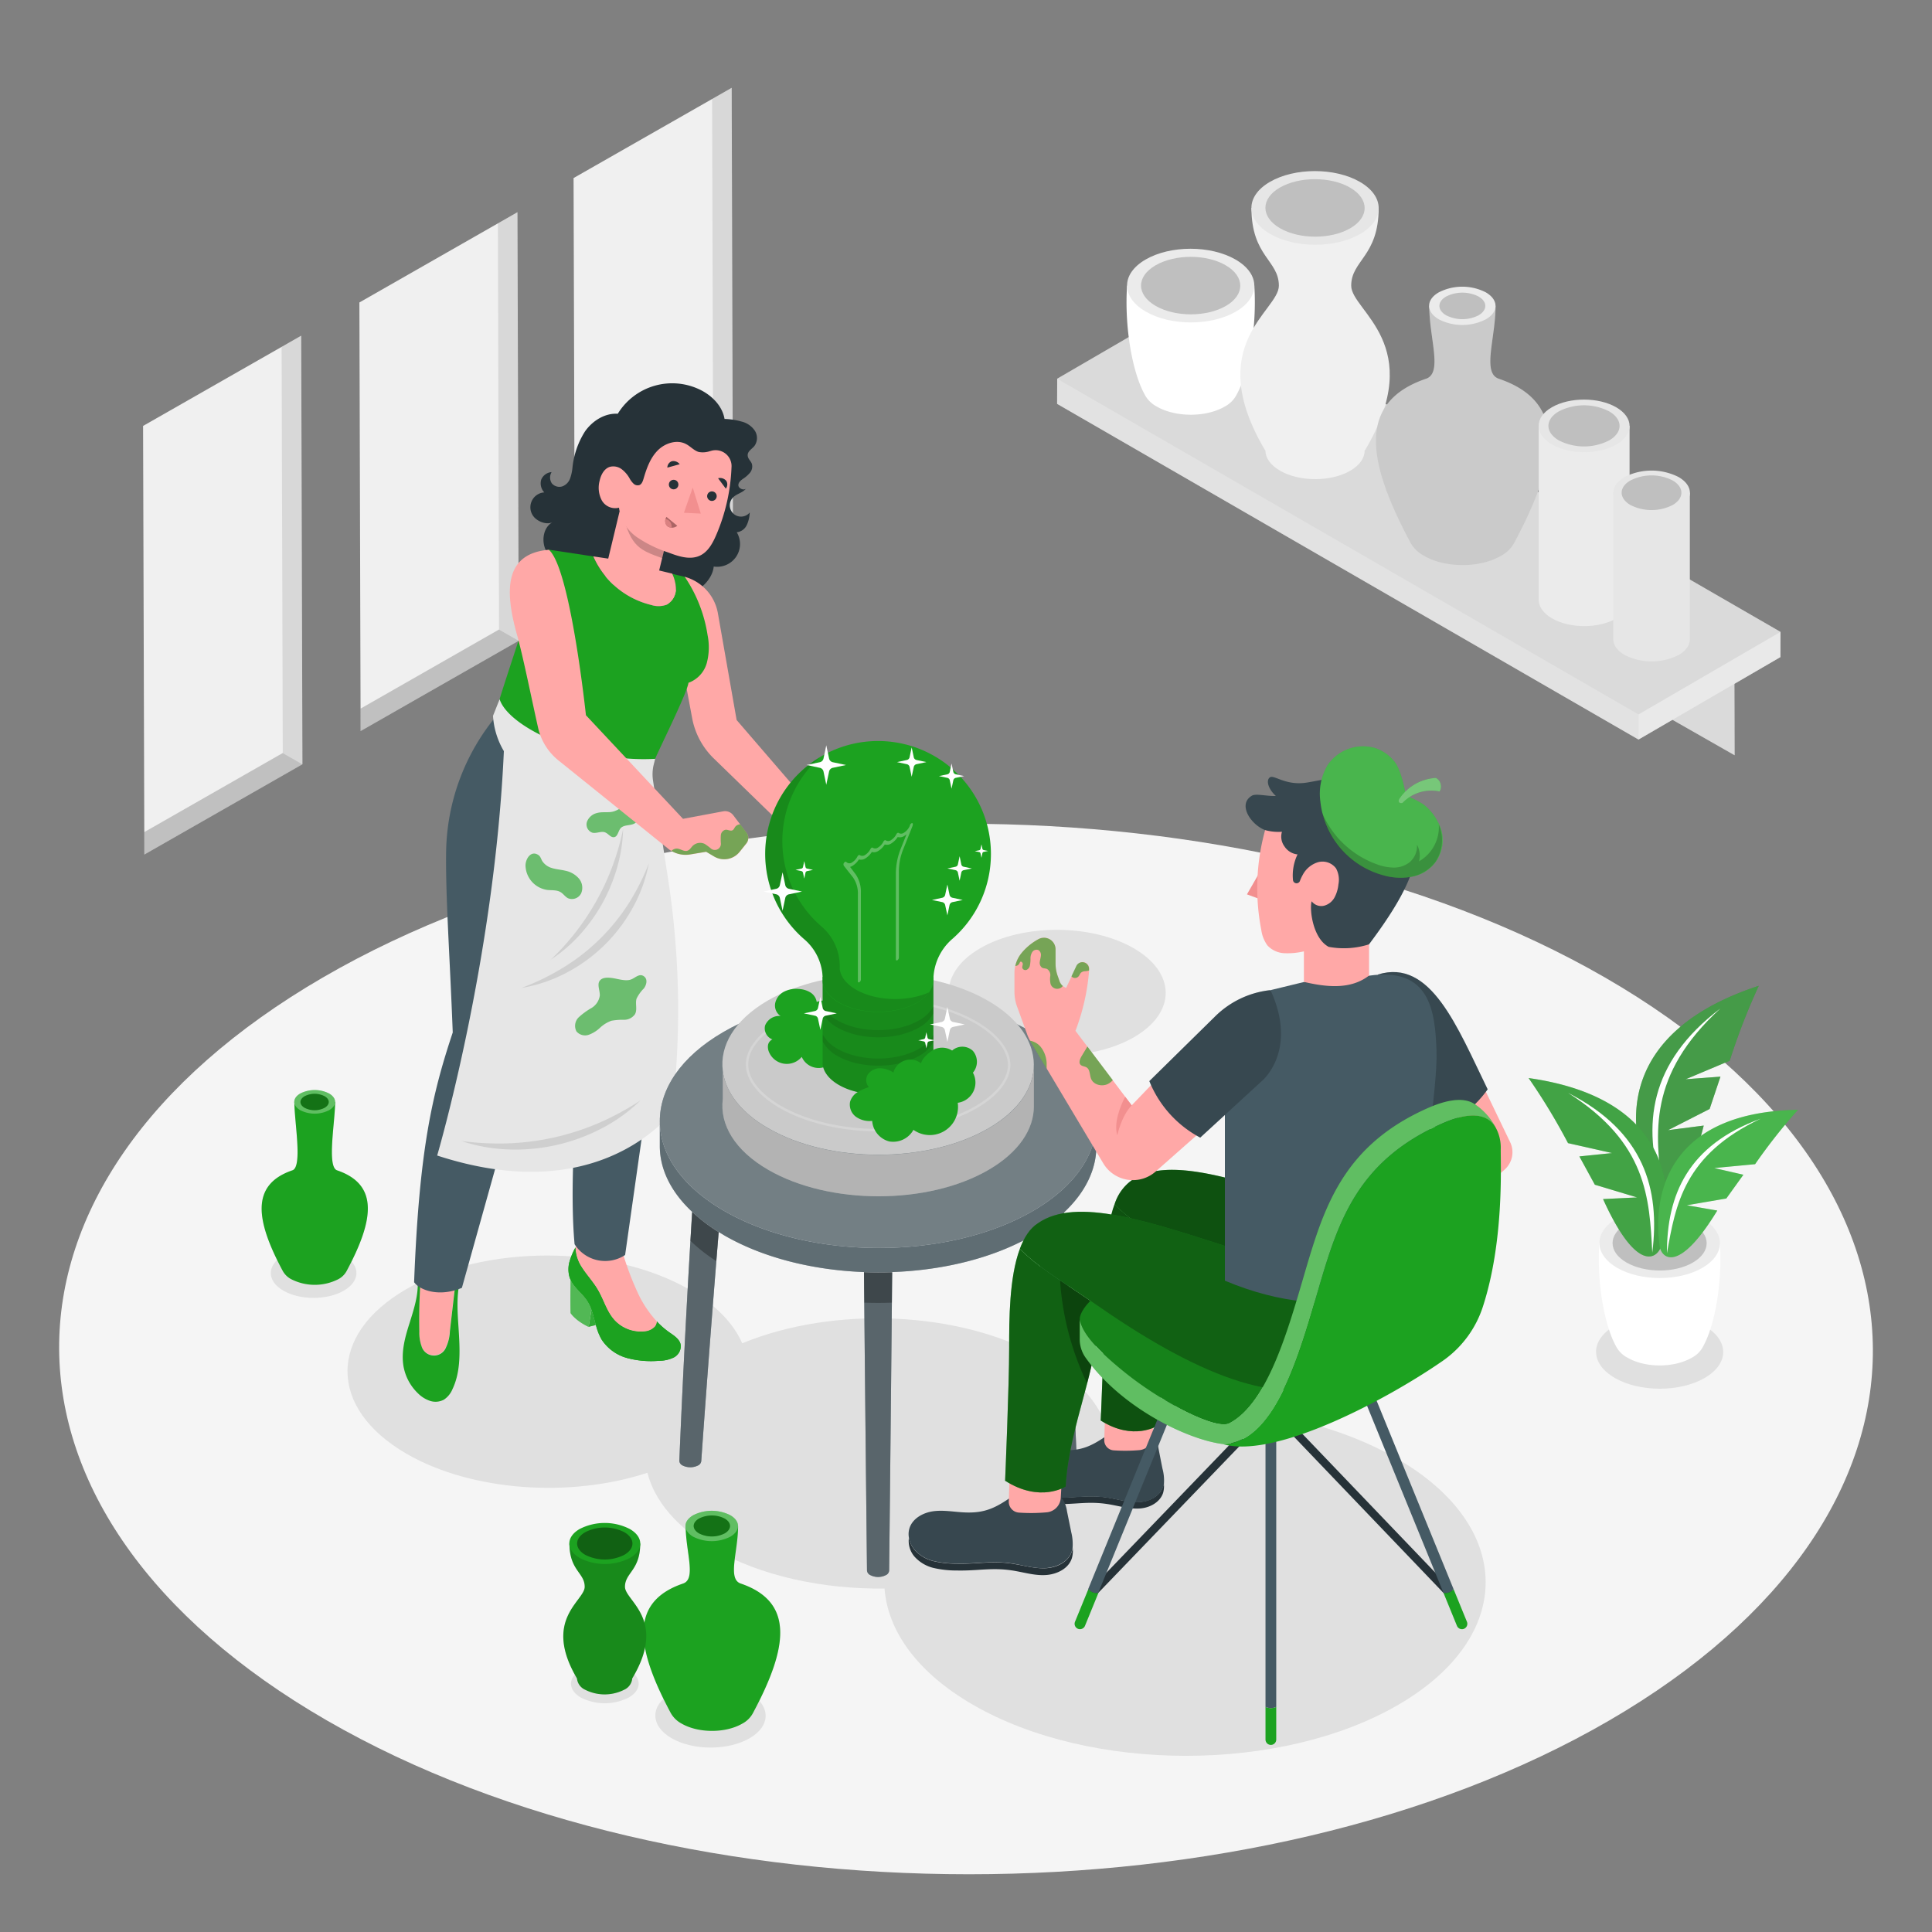 <svg xmlns="http://www.w3.org/2000/svg" viewBox="0 0 500 500"><rect x="0" y="0" width="500" height="500" fill="#808080" stroke="none"/><g id="freepik--Floor--inject-182"><path d="M415.41,253c-92-53.09-240.55-53.09-331.9,0S-7.37,392.15,84.58,445.24s240.56,53.09,331.92,0S507.37,306.08,415.41,253Z" style="fill:#f5f5f5"></path></g><g id="freepik--Window--inject-182"><polygon points="128.85 57.81 133.92 54.91 134.24 165.84 134.23 165.84 93.32 189.2 93.31 183.39 93.01 78.28 128.85 57.81" style="fill:#f0f0f0"></polygon><polygon points="129.15 162.92 128.85 57.81 133.92 54.91 134.24 165.84 134.23 165.84 129.13 162.93 129.15 162.92" style="opacity:0.1"></polygon><polygon points="93.31 183.39 129.13 162.93 134.23 165.84 93.32 189.2 93.31 183.39" style="opacity:0.2"></polygon><polygon points="184.29 25.62 189.36 22.72 189.68 133.64 189.66 133.65 148.76 157 148.75 151.19 148.44 46.08 184.29 25.62" style="fill:#f0f0f0"></polygon><polygon points="184.59 130.73 184.29 25.62 189.36 22.72 189.68 133.64 189.66 133.65 184.57 130.74 184.59 130.73" style="opacity:0.1"></polygon><polygon points="148.75 151.19 184.57 130.74 189.66 133.65 148.76 157 148.75 151.19" style="opacity:0.2"></polygon><polygon points="72.88 89.77 77.95 86.87 78.27 197.79 78.25 197.8 37.35 221.16 37.34 215.35 37.03 110.23 72.88 89.77" style="fill:#f0f0f0"></polygon><polygon points="73.18 194.88 72.88 89.77 77.95 86.87 78.27 197.79 78.25 197.8 73.16 194.89 73.18 194.88" style="opacity:0.1"></polygon><polygon points="37.34 215.35 73.16 194.89 78.25 197.8 37.35 221.16 37.34 215.35" style="opacity:0.2"></polygon></g><g id="freepik--Shadows--inject-182"><path d="M293.39,245.4c11,6.35,11.06,16.65.13,23s-28.71,6.35-39.71,0-11.06-16.65-.13-23S282.39,239.05,293.39,245.4Z" style="fill:#e0e0e0"></path><path d="M441.1,343.13c-6.44-3.72-16.86-3.72-23.26,0s-6.37,9.76.07,13.48,16.86,3.72,23.27,0S447.55,346.85,441.1,343.13Z" style="fill:#e0e0e0"></path><path d="M162.7,432.15a13.64,13.64,0,0,0-12.38,0c-3.41,2-3.39,5.19,0,7.17a13.66,13.66,0,0,0,12.39,0C166.15,437.34,166.14,434.13,162.7,432.15Z" style="fill:#e0e0e0"></path><path d="M193.93,438.16c-5.59-3.23-14.63-3.23-20.18,0s-5.53,8.46.06,11.69,14.63,3.23,20.19,0S199.53,441.39,193.93,438.16Z" style="fill:#e0e0e0"></path><path d="M89,324.92c-4.35-2.51-11.37-2.51-15.69,0s-4.3,6.58,0,9.09,11.37,2.51,15.69,0S93.34,327.43,89,324.92Z" style="fill:#e0e0e0"></path><path d="M361.48,377.45c-20.77-12-50.24-15.81-76.51-11.47-2.81-5.33-7.86-10.35-15.16-14.56-21.23-12.26-54.19-13.51-77.72-3.77-2.23-5.11-6.8-9.94-13.71-13.93C158,322,125.17,322,105,333.72s-20.1,30.79.24,42.53c16.93,9.78,42.54,11.4,62.31,4.9,1.83,7.22,7.56,14.18,17.18,19.73,12.19,7,28.26,10.44,44.19,10.23.8,10.93,8.43,21.74,22.89,30.09,30.5,17.61,79.78,17.61,110.07,0S392,395.05,361.48,377.45Z" style="fill:#e0e0e0"></path></g><g id="freepik--Plants--inject-182"><path d="M445.11,321.72l-15.6.45-15.61-.45c-.67,10.54,1.39,21.28,4.23,26.52h0a7.06,7.06,0,0,0,3.09,3.14c4.6,2.66,12,2.66,16.61,0a6.89,6.89,0,0,0,3.09-3.22C443.75,342.89,445.78,332.21,445.11,321.72Z" style="fill:#fff"></path><path d="M440.51,315.33c6.11,3.53,6.14,9.25.07,12.78s-16,3.53-22.07,0-6.15-9.25-.07-12.78S434.39,311.8,440.51,315.33Z" style="fill:#ebebeb"></path><path d="M438.09,316.73c4.77,2.76,4.79,7.22.05,10s-12.44,2.75-17.21,0-4.8-7.22-.06-10S433.32,314,438.09,316.73Z" style="fill:#e0e0e0"></path><g style="opacity:0.15"><path d="M438.09,316.73c4.77,2.76,4.79,7.22.05,10s-12.44,2.75-17.21,0-4.8-7.22-.06-10S433.32,314,438.09,316.73Z"></path></g><path d="M455.16,255.13c-35.16,11.52-35.48,35-27.55,51.8,2,3.39,8.05,5.21,13.31-15.63l-9.23,1.19L442.45,287l2.8-8.36-9,.67,11.39-4.79A169,169,0,0,1,455.16,255.13Z" style="fill:#1CA220"></path><path d="M455.16,255.13c-35.16,11.52-35.48,35-27.55,51.8,2,3.39,8.05,5.21,13.31-15.63l-9.23,1.19L442.45,287l2.8-8.36-9,.67,11.39-4.79A169,169,0,0,1,455.16,255.13Z" style="opacity:0.2"></path><path d="M455.16,255.13c-35.16,11.52-35.48,35-27.55,51.8,2,3.39,8.05,5.21,13.31-15.63l-9.23,1.19L442.45,287l2.8-8.36-9,.67,11.39-4.79A169,169,0,0,1,455.16,255.13Z" style="fill:#fff;opacity:0.2"></path><path d="M445.22,261c-18.55,14.07-20.22,30.21-15,47.05C428.38,293.24,426.38,278.24,445.22,261Z" style="fill:#fff"></path><path d="M395.6,279c34.67,4.88,38.87,26.74,34.27,43.66-1.3,3.49-6.63,6.19-15-12.34l8.8-.43-10.93-3.29-4-7.32,8.47-.87-11.41-2.57A159.73,159.73,0,0,0,395.6,279Z" style="fill:#1CA220"></path><path d="M395.6,279c34.67,4.88,38.87,26.74,34.27,43.66-1.3,3.49-6.63,6.19-15-12.34l8.8-.43-10.93-3.29-4-7.32,8.47-.87-11.41-2.57A159.73,159.73,0,0,0,395.6,279Z" style="fill:#fff;opacity:0.2"></path><path d="M395.6,279c34.67,4.88,38.87,26.74,34.27,43.66-1.3,3.49-6.63,6.19-15-12.34l8.8-.43-10.93-3.29-4-7.32,8.47-.87-11.41-2.57A159.73,159.73,0,0,0,395.6,279Z" style="opacity:0.1"></path><path d="M405.84,282.86c19.61,10,23.85,24.77,21.77,41.33C426.87,310.07,426.25,295.77,405.84,282.86Z" style="fill:#fff"></path><path d="M465.31,287.22c-31.79.52-38,19.75-35.77,35.51.78,3.3,5.28,6.33,14.89-9.44l-7.88-1.37,10.22-1.75,4.42-6.15-7.54-1.73,10.57-1A145.09,145.09,0,0,1,465.31,287.22Z" style="fill:#1CA220"></path><path d="M455.65,289.52c-18.8,6.85-24.27,19.67-24.25,34.82C433.65,311.7,435.82,298.88,455.65,289.52Z" style="fill:#fff"></path><path d="M465.31,287.22c-31.79.52-38,19.75-35.77,35.51.78,3.3,5.28,6.33,14.89-9.44l-7.88-1.37,10.22-1.75,4.42-6.15-7.54-1.73,10.57-1A145.09,145.09,0,0,1,465.31,287.22Z" style="fill:#fff;opacity:0.2"></path></g><g id="freepik--Shelf--inject-182"><polygon points="448.82 159.05 417.14 177.34 448.92 195.46 448.82 159.05" style="fill:#e0e0e0"></polygon><polygon points="448.82 159.05 417.14 177.34 448.92 195.46 448.82 159.05" style="opacity:0.1"></polygon><polygon points="440.77 154.37 409.1 172.66 417.14 177.34 448.82 159.05 440.77 154.37" style="fill:#e0e0e0"></polygon><polygon points="310.32 76.66 273.6 98.01 273.58 104.52 424.04 191.39 460.77 170.05 460.79 163.53 310.32 76.66" style="fill:#e0e0e0"></polygon><polygon points="310.32 76.66 273.6 98.01 273.58 104.52 424.04 191.39 460.77 170.05 460.79 163.53 310.32 76.66" style="opacity:0.1"></polygon><polygon points="424.06 184.88 424.04 191.39 460.77 170.05 460.79 163.53 424.06 184.88" style="fill:#fff;opacity:0.4"></polygon><polygon points="273.6 98.01 273.58 104.52 424.04 191.39 424.06 184.88 273.6 98.01" style="fill:#fff;opacity:0.2"></polygon><polygon points="460.79 163.53 310.32 76.66 273.6 98.01 273.58 104.52 424.04 191.39 432.83 186.28 448.92 195.46 448.87 176.97 460.77 170.05 460.79 163.53" style="fill:#fff;opacity:0.3"></polygon><path d="M324.62,73.91l-16.47.48-16.47-.48c-.71,11.12,1.46,22.45,4.46,28h0a7.47,7.47,0,0,0,3.26,3.32c4.86,2.8,12.71,2.8,17.54,0a7.37,7.37,0,0,0,3.26-3.41C323.18,96.25,325.32,85,324.62,73.91Z" style="fill:#fff"></path><path d="M319.76,67.17c6.45,3.72,6.48,9.76.07,13.48s-16.84,3.73-23.29,0-6.48-9.76-.07-13.48S313.3,63.44,319.76,67.17Z" style="fill:#ebebeb"></path><path d="M317.2,68.65c5,2.9,5.06,7.62.06,10.52s-13.13,2.91-18.17,0-5.06-7.62,0-10.52S312.17,65.74,317.2,68.65Z" style="fill:#e0e0e0"></path><g style="opacity:0.15"><path d="M317.2,68.65c5,2.9,5.06,7.62.06,10.52s-13.13,2.91-18.17,0-5.06-7.62,0-10.52S312.17,65.74,317.2,68.65Z"></path></g><path d="M349.69,73.94c0-6.58,7.11-7.59,7.11-20.13H323.87c0,12.54,7.1,13.55,7.1,20.13s-19.84,15.17-3.55,42.62h.07c0,1.91,1.27,3.81,3.79,5.26,5,2.91,13.17,2.91,18.17,0,2.5-1.45,3.74-3.35,3.73-5.26h.07C369.54,89.11,349.69,80.52,349.69,73.94Z" style="fill:#f0f0f0"></path><path d="M351.94,47.07c6.45,3.72,6.49,9.76.08,13.48s-16.84,3.73-23.29,0-6.49-9.76-.08-13.48S345.49,43.34,351.94,47.07Z" style="fill:#e6e6e6"></path><path d="M349.39,48.55c5,2.9,5.06,7.62.06,10.52s-13.14,2.91-18.17,0-5.06-7.62-.06-10.52S344.36,45.64,349.39,48.55Z" style="fill:#e0e0e0"></path><g style="opacity:0.15"><path d="M349.39,48.55c5,2.9,5.06,7.62.06,10.52s-13.14,2.91-18.17,0-5.06-7.62-.06-10.52S344.36,45.64,349.39,48.55Z"></path></g><path d="M387.83,98c-4.29-1.56-.78-10.43-.78-18.82H369.89c0,8.39,3.51,17.26-.78,18.82-17.95,6.07-15.35,21.32-4.14,42.33h0a8.67,8.67,0,0,0,3.6,3.53c5.5,3.18,14.39,3.18,19.86,0a8.35,8.35,0,0,0,3.63-3.72C403.18,119.22,405.71,104,387.83,98Z" style="fill:#e0e0e0"></path><path d="M387.83,98c-4.29-1.56-.78-10.43-.78-18.82H369.89c0,8.39,3.51,17.26-.78,18.82-17.95,6.07-15.35,21.32-4.14,42.33h0a8.67,8.67,0,0,0,3.6,3.53c5.5,3.18,14.39,3.18,19.86,0a8.35,8.35,0,0,0,3.63-3.72C403.18,119.22,405.71,104,387.83,98Z" style="opacity:0.1"></path><path d="M384.51,75.65c3.37,1.94,3.38,5.09,0,7a13.37,13.37,0,0,1-12.13,0c-3.36-1.94-3.38-5.09,0-7A13.37,13.37,0,0,1,384.51,75.65Z" style="fill:#ebebeb"></path><path d="M382.65,76.74c2.32,1.34,2.33,3.51,0,4.86a9.24,9.24,0,0,1-8.38,0c-2.33-1.35-2.34-3.52,0-4.86A9.26,9.26,0,0,1,382.65,76.74Z" style="fill:#e0e0e0"></path><g style="opacity:0.15"><path d="M382.65,76.74c2.32,1.34,2.33,3.51,0,4.86a9.24,9.24,0,0,1-8.38,0c-2.33-1.35-2.34-3.52,0-4.86A9.26,9.26,0,0,1,382.65,76.74Z"></path></g><path d="M398.21,110.22v45h0c0,1.74,1.16,3.49,3.47,4.82,4.61,2.66,12.06,2.66,16.64,0,2.29-1.33,3.42-3.08,3.41-4.82h0v-45Z" style="fill:#ebebeb"></path><path d="M418.26,105.4c4.61,2.66,4.64,7,.06,9.64s-12,2.66-16.64,0-4.64-7-.06-9.64S413.65,102.74,418.26,105.4Z" style="fill:#e6e6e6"></path><path d="M416.44,106.46c3.59,2.07,3.61,5.44,0,7.52a14.34,14.34,0,0,1-13,0c-3.6-2.08-3.61-5.45,0-7.52A14.28,14.28,0,0,1,416.44,106.46Z" style="fill:#e0e0e0"></path><g style="opacity:0.15"><path d="M416.44,106.46c3.59,2.07,3.61,5.44,0,7.52a14.34,14.34,0,0,1-13,0c-3.6-2.08-3.61-5.45,0-7.52A14.28,14.28,0,0,1,416.44,106.46Z"></path></g><path d="M417.52,127.52v37.92h0c0,1.47,1,2.94,2.93,4.06a15.47,15.47,0,0,0,14,0c1.93-1.12,2.89-2.59,2.88-4.06h0V127.52Z" style="fill:#e6e6e6"></path><path d="M434.42,123.46c3.89,2.24,3.91,5.88.05,8.12a15.47,15.47,0,0,1-14,0c-3.89-2.24-3.91-5.88-.05-8.12A15.47,15.47,0,0,1,434.42,123.46Z" style="fill:#e6e6e6"></path><path d="M432.89,124.35c3,1.75,3,4.59,0,6.34a12.05,12.05,0,0,1-10.94,0c-3-1.75-3.05-4.59,0-6.34A12.05,12.05,0,0,1,432.89,124.35Z" style="fill:#e0e0e0"></path><g style="opacity:0.15"><path d="M432.89,124.35c3,1.75,3,4.59,0,6.34a12.05,12.05,0,0,1-10.94,0c-3-1.75-3.05-4.59,0-6.34A12.05,12.05,0,0,1,432.89,124.35Z"></path></g></g><g id="freepik--character-1--inject-182"><path d="M290.62,235.89c.36.19.72.38,1.07.58Z" style="fill:none"></path><path d="M291.86,236.56l-.05,0,.16.09Z" style="fill:none"></path><path d="M193.07,126.43c-.81,1.09-2.38,1.33-3.34,2.29a2.91,2.91,0,1,0,4.3,3.91,8.32,8.32,0,0,1-.76,3.24,3.25,3.25,0,0,1-2.6,1.88,5.88,5.88,0,0,1-.15,6.32,5.94,5.94,0,0,1-5.81,2.55c-.29,3-3,5.78-5.84,6.92a13.11,13.11,0,0,1-9-.07,28.54,28.54,0,0,1-8-4.57,31.53,31.53,0,0,1-13.46-1.19c-2.74-.94-5.49-2.4-6.94-4.9s-1-6.25,1.5-7.65c-1.36.65-3.29,0-4.42-1a3.86,3.86,0,0,1,2.31-6.73,3.38,3.38,0,0,1-.78-3.33,3.16,3.16,0,0,1,2.67-1.92,2.74,2.74,0,0,0,.07,2.92,2.57,2.57,0,0,0,2.7.78,3.4,3.4,0,0,0,2-2,11.38,11.38,0,0,0,.63-2.83,21.52,21.52,0,0,1,3.26-9.42c1.93-2.73,5.13-4.76,8.47-4.55a16.51,16.51,0,0,1,21.32-6.21c3.06,1.5,5.74,4.19,6.31,7.55a18.23,18.23,0,0,1,4.33.66,5.82,5.82,0,0,1,3.48,2.34,3.52,3.52,0,0,1-.08,4c-.64.78-1.73,1.34-1.74,2.34s.82,1.49,1.09,2.3a2.57,2.57,0,0,1-.49,2.28,8.21,8.21,0,0,1-1.83,1.59c-.6.43-1.27,1-1.17,1.76S192.54,127,193.07,126.43Z" style="fill:#263238"></path><path d="M177.23,149.28h0a11.92,11.92,0,0,1,8.56,9.44l4.85,27.62L213,212.29l-7.61,4.07-20.68-20.09a19.49,19.49,0,0,1-5.58-10.41l-5.79-31Z" style="fill:#ffa8a7"></path><path d="M115.39,348.61a3.35,3.35,0,0,1-6.33-.3,10.52,10.52,0,0,1-.58-3.83q-.14-6.48.31-13a43.49,43.49,0,0,0,9,.94q-.69,6-1.39,12A10.92,10.92,0,0,1,115.39,348.61Z" style="fill:#ffa8a7"></path><path d="M106,342.39c1.12-3.6,2.34-7.28,2.08-11l.75.18q-.44,6.47-.31,13a10.52,10.52,0,0,0,.58,3.83,3.35,3.35,0,0,0,6.33.3,10.92,10.92,0,0,0,1-4.18q.7-6,1.39-12l1,0c-.81,4.47-.23,9.06,0,13.6s.24,9.27-1.71,13.37a6,6,0,0,1-2.21,2.73,4.58,4.58,0,0,1-3.59.33,8,8,0,0,1-3.12-1.94,12.78,12.78,0,0,1-3.78-7.1C103.8,349.76,104.84,346,106,342.39Z" style="fill:#1CA220"></path><path d="M153.07,338.94l-.74,4.46c-3.53-1.69-4.67-3.58-4.67-3.58-.09-3.42,0-6.94,0-8.65.94,2.08,3,3.48,4.27,5.4A10.63,10.63,0,0,1,153.07,338.94Z" style="fill:#1CA220"></path><path d="M154.21,342.91l-1.88.49.74-4.46C153.53,340.23,153.84,341.58,154.21,342.91Z" style="fill:#1CA220"></path><path d="M147.47,326.24a17.6,17.6,0,0,1,1.46-3.4,9.71,9.71,0,0,0,1.64,5.13c1.27,2,3,3.82,4.19,5.9,1.48,2.53,2.25,5.51,4.21,7.71a9.24,9.24,0,0,0,7.7,3,4.07,4.07,0,0,0,2.82-1.26A2.22,2.22,0,0,0,170,342a21.06,21.06,0,0,0,3.18,2.78c1.28.89,2.82,1.84,3,3.39a3.33,3.33,0,0,1-1.84,3.16,8.76,8.76,0,0,1-3.76.84,23.94,23.94,0,0,1-8.27-.71,11.47,11.47,0,0,1-6.61-4.79,14.72,14.72,0,0,1-1.47-3.73c-.37-1.33-.68-2.68-1.14-4a10.63,10.63,0,0,0-1.16-2.37c-1.28-1.92-3.33-3.32-4.27-5.4l-.16-.33A7.31,7.31,0,0,1,147.47,326.24Z" style="fill:#1CA220"></path><path d="M166.67,344.57a9.24,9.24,0,0,1-7.7-3c-2-2.2-2.73-5.18-4.21-7.71-1.22-2.08-2.92-3.85-4.19-5.9a9.71,9.71,0,0,1-1.64-5.13c.15-.29.3-.58.46-.86,3.85.68,8.05.92,11.75,2.17a74.17,74.17,0,0,0,4.34,11.33A28.72,28.72,0,0,0,170,342a2.22,2.22,0,0,1-.46,1.34A4.07,4.07,0,0,1,166.67,344.57Z" style="fill:#ffa8a7"></path><path d="M153.07,338.94l-.74,4.46c-3.53-1.69-4.67-3.58-4.67-3.58-.09-3.42,0-6.94,0-8.65.94,2.08,3,3.48,4.27,5.4A10.63,10.63,0,0,1,153.07,338.94Z" style="fill:#fff;opacity:0.24"></path><path d="M154.21,342.91l-1.88.49.74-4.46C153.53,340.23,153.84,341.58,154.21,342.91Z" style="fill:#fff;opacity:0.1"></path><path d="M147.47,326.24a17.6,17.6,0,0,1,1.46-3.4,9.71,9.71,0,0,0,1.64,5.13c1.27,2,3,3.82,4.19,5.9,1.48,2.53,2.25,5.51,4.21,7.71a9.24,9.24,0,0,0,7.7,3,4.07,4.07,0,0,0,2.82-1.26A2.22,2.22,0,0,0,170,342a21.06,21.06,0,0,0,3.18,2.78c1.28.89,2.82,1.84,3,3.39a3.33,3.33,0,0,1-1.84,3.16,8.76,8.76,0,0,1-3.76.84,23.94,23.94,0,0,1-8.27-.71,11.47,11.47,0,0,1-6.61-4.79,14.72,14.72,0,0,1-1.47-3.73c-.37-1.33-.68-2.68-1.14-4a10.63,10.63,0,0,0-1.16-2.37c-1.28-1.92-3.33-3.32-4.27-5.4l-.16-.33A7.31,7.31,0,0,1,147.47,326.24Z" style="fill:#1CA220"></path><path d="M167.72,190.61l.63,9.77c7.35,30.31,1.25,69.35,1.25,69.35l-7.82,55.06A9.37,9.37,0,0,1,148.7,322c-1.25-13.58,0-34.77,1.92-51.44-2.52-13.13-5.72-40.06-5.72-40.06l-8.54,42.63-16.82,60.16c-5.68,2.4-10.73.76-12.37-1.45,1.32-34.4,4.7-48.73,10-64.64-.78-20.35-1.89-35.3-1.71-47a56.37,56.37,0,0,1,15.75-38h0Z" style="fill:#455a64"></path><path d="M142,142.25,153.53,144a22,22,0,0,0,15,12.57,6.1,6.1,0,0,0,4.07-.1,4.76,4.76,0,0,0,2.27-4.72,9.84,9.84,0,0,0-.93-3.25l3.28.79a36.85,36.85,0,0,1,5.9,15.08,15.9,15.9,0,0,1-.2,7.2,7.58,7.58,0,0,1-4.74,5.13c-.39,2.74-7.59,17.12-8.63,19.69a11.57,11.57,0,0,1-5.31,6.17,14.87,14.87,0,0,1-7.55,1,53,53,0,0,1-18.93-4.94c-3.42-1.62-6.86-3.81-8.4-7.27-1.43-3.22-1-7-.07-10.37S142,142.25,142,142.25Z" style="fill:#1CA220"></path><path d="M172.61,156.46a6.1,6.1,0,0,1-4.07.1,22,22,0,0,1-15-12.57l3.87.58,2.93-12.19,11.95,8.26-1.7,7,3.37.81a9.84,9.84,0,0,1,.93,3.25A4.76,4.76,0,0,1,172.61,156.46Z" style="fill:#ffa8a7"></path><path d="M161.17,133c2.1,8.61,4.52,9.37,10.2,11.46l.91-3.78Z" style="opacity:0.2"></path><path d="M189.31,121a49,49,0,0,1-4,17.57c-.91,2.09-2.1,4.25-4.16,5.22-2.54,1.2-5.52.21-8.14-.79a32.25,32.25,0,0,1-8.2-4,10.91,10.91,0,0,1-4.61-7.61,4,4,0,0,1-4.44-1.86,7,7,0,0,1-.59-5.06c.33-1.54,1.15-3.17,2.65-3.65a3.62,3.62,0,0,1,3.06.6,7.73,7.73,0,0,1,2.08,2.43,5.48,5.48,0,0,0,1,1.32,1.53,1.53,0,0,0,1.51.37c.63-.24.88-1,1.07-1.62.77-2.63,1.71-5.33,3.62-7.29s5.07-3,7.47-1.66c1.1.6,2,1.64,3.19,2a5.81,5.81,0,0,0,3-.24l.05,0A4.12,4.12,0,0,1,189.31,121Z" style="fill:#ffa8a7"></path><polygon points="179.28 126.18 181.36 132.92 177 132.7 179.28 126.18" style="fill:#f28f8f"></polygon><path d="M172.48,133.77l2.8,2.3a2.13,2.13,0,0,1-2.57.11A1.92,1.92,0,0,1,172.48,133.77Z" style="fill:#f28f8f"></path><path d="M172.48,133.77l2.8,2.3a2.13,2.13,0,0,1-2.57.11A1.92,1.92,0,0,1,172.48,133.77Z" style="opacity:0.3"></path><path d="M173.79,136.55a2.06,2.06,0,0,1-1.08-.37,1.74,1.74,0,0,1-.45-1.88,2,2,0,0,1,1.53,2.25Z" style="fill:#f28f8f"></path><path d="M173.79,136.55a2.06,2.06,0,0,1-1.08-.37,1.74,1.74,0,0,1-.45-1.88,2,2,0,0,1,1.53,2.25Z" style="opacity:0.1"></path><path d="M173.17,125a1.24,1.24,0,0,0,.76,1.57,1.23,1.23,0,1,0,.81-2.33A1.24,1.24,0,0,0,173.17,125Z" style="fill:#263238"></path><path d="M183.08,128a1.23,1.23,0,1,0,2.33.81,1.23,1.23,0,1,0-2.33-.81Z" style="fill:#263238"></path><path d="M185.84,123.77l2,2.69a1.76,1.76,0,0,0,.13-2A2.07,2.07,0,0,0,185.84,123.77Z" style="fill:#263238"></path><path d="M175.91,120.14l-3.2.88a1.76,1.76,0,0,1,1.14-1.65A2.06,2.06,0,0,1,175.91,120.14Z" style="fill:#263238"></path><path d="M169.56,196.38c-18.08,1.07-37.89-8-40.26-15.42l-1.71,4.3a20.36,20.36,0,0,0,2.81,9.13c-2.45,54.43-17.26,104.66-17.26,104.66,35.91,11.72,54.49-4,60.77-11.05h0a222.6,222.6,0,0,0-1-60.46L169,202a10.67,10.67,0,0,1,.15-4Z" style="fill:#e6e6e6"></path><g style="opacity:0.1"><path d="M134.93,255.68a38.19,38.19,0,0,0,10.8-3.49,41.46,41.46,0,0,0,18.42-18,38.1,38.1,0,0,0,3.76-10.72h0a61.17,61.17,0,0,1-5,10A52.77,52.77,0,0,1,145,250.87,60.87,60.87,0,0,1,134.93,255.68Z"></path><path d="M142.45,248.41a38.64,38.64,0,0,0,7.16-6,44.67,44.67,0,0,0,6.3-8.66,44.16,44.16,0,0,0,4-9.94,38.93,38.93,0,0,0,1.35-9.27h0a64.49,64.49,0,0,1-18.82,33.92Z"></path><path d="M165.79,284.77a73.37,73.37,0,0,1-10,5.49,65.69,65.69,0,0,1-12.2,4.07,66.85,66.85,0,0,1-12.76,1.59,73.79,73.79,0,0,1-11.42-.63h0a42.64,42.64,0,0,0,11.4,2.15,48.21,48.21,0,0,0,25.66-5.81A42.79,42.79,0,0,0,165.79,284.77Z"></path></g><path d="M158.35,253.1c-1.16-.14-2.57-.18-3.2.8s.13,2.47.08,3.75a4.51,4.51,0,0,1-2.17,3.23,18.24,18.24,0,0,0-3.26,2.37,3.08,3.08,0,0,0-.61,3.68,2.92,2.92,0,0,0,3.15.88,8.42,8.42,0,0,0,2.94-1.82,8.56,8.56,0,0,1,2.95-1.82,16.46,16.46,0,0,1,3.3-.25,3.41,3.41,0,0,0,2.82-1.47c.64-1.21,0-2.73.39-4a9.66,9.66,0,0,1,1.9-2.65c.65-.87,1-2.24.17-3-1.27-1.14-2.44.36-3.6.72C161.82,254,159.77,253.28,158.35,253.1Z" style="fill:#1CA220;opacity:0.6"></path><path d="M142.75,224.62c1.15.37,2.38.44,3.56.72a6.32,6.32,0,0,1,3.49,2,3.71,3.71,0,0,1,.61,3.83,2.65,2.65,0,0,1-3.43,1.28c-.72-.38-1.18-1.13-1.88-1.55-1-.63-2.31-.45-3.5-.59A6.55,6.55,0,0,1,136,224c0-1.66,1.36-4,3.31-2.74.56.36.7,1,1,1.54A4.43,4.43,0,0,0,142.75,224.62Z" style="fill:#1CA220;opacity:0.6"></path><path d="M154.45,210.42a3.66,3.66,0,0,0-2.54,2.24,2.26,2.26,0,0,0,1.39,2.84c1.08.27,2.28-.49,3.32-.07.85.34,1.48,1.42,2.37,1.22s1-1.55,1.6-2.28c.8-.93,2.3-.67,3.42-1.15a2.64,2.64,0,0,0,1.55-2.47,2.54,2.54,0,0,0-1.8-2.28c-1.88-.53-3.3,1.07-5,1.54C157.38,210.4,155.88,210,154.45,210.42Z" style="fill:#1CA220;opacity:0.6"></path><path d="M144.52,196.79a15.13,15.13,0,0,1-5.26-8.43c-1.74-7.76-3.88-18.44-5.46-24.08-3.13-11.17-3.44-21,8.24-22,5.58,4.76,9.6,42.82,9.6,42.82l25.12,26.81,10.4-1.94a2.66,2.66,0,0,1,2.6,1l3.44,4.55a2.25,2.25,0,0,1,0,2.76l-1.77,2.21a5.1,5.1,0,0,1-6.57,1.2l-2.08-1.23-4.15.69a7.19,7.19,0,0,1-5.7-1.5Z" style="fill:#ffa8a7"></path><path d="M193.2,215.5l-1.63-2.16a1.67,1.67,0,0,0-1.32.67c-.21.29-.34.67-.65.85-.54.31-1.21-.18-1.83-.12a1.58,1.58,0,0,0-1.22,1.42,16.85,16.85,0,0,0,0,2,1.57,1.57,0,0,1-2.66,1.35,17.31,17.31,0,0,0-1.49-1.1,2.76,2.76,0,0,0-3.1.47c-.46.45-.79,1.09-1.4,1.29-.85.28-1.7-.45-2.59-.55a1.92,1.92,0,0,0-1.54.6,7.17,7.17,0,0,0,4.82.9l4.15-.69,2.08,1.23a5.1,5.1,0,0,0,6.57-1.2l1.77-2.21A2.25,2.25,0,0,0,193.2,215.5Z" style="fill:#1CA220;opacity:0.6"></path><path d="M213,212.29l9.5.19a3.23,3.23,0,0,1,2.86,1.84l1.23,2.57a3.74,3.74,0,0,1-1.7,5l-1.84.9a3.72,3.72,0,0,1-4.35-.76L217,220.22h-6l1,3.94a1.51,1.51,0,0,1-1,1.78h0a1.5,1.5,0,0,1-1.77-.67l-2-3.46-1.82-5.45Z" style="fill:#ffa8a7"></path><g style="opacity:0.6"><path d="M221,220.65c0-.72.37-1.52,0-2.12a1.6,1.6,0,0,0-1.75-.43,4.37,4.37,0,0,1-1.88.27c-.61-.14-1.11-.67-1.75-.71a1.84,1.84,0,0,0-1.5,1,15.94,15.94,0,0,1-1,1.57l0,0h4l1.72,1.78a3.71,3.71,0,0,0,3.74,1c-.19-.22-.39-.43-.58-.64A3,3,0,0,1,221,220.65Z" style="fill:#1CA220"></path><path d="M207.15,221.55l.09.26,2,3.46a1.5,1.5,0,0,0,2.79-.76A8.35,8.35,0,0,0,207.15,221.55Z" style="fill:#1CA220"></path><path d="M226.33,216.28a4,4,0,0,0-1.23.66,2.05,2.05,0,0,0-.72,2.25c.18.42.56.82.46,1.27s-.4.57-.64.84a1.88,1.88,0,0,0-.45,1.13l1.17-.57a3.74,3.74,0,0,0,1.7-5Z" style="fill:#1CA220"></path></g></g><g id="freepik--Table--inject-182"><path d="M223.6,329.25c.36,39.33.78,77.21.78,77.21a1.44,1.44,0,0,0,.85,1.17,4.45,4.45,0,0,0,4.05,0,1.41,1.41,0,0,0,.83-1.17s.42-37.87.78-77.19C228.46,329.35,226,329.35,223.6,329.25Z" style="fill:#455a64"></path><path d="M175.81,378.08a1.44,1.44,0,0,0,.84,1.18,4.51,4.51,0,0,0,4,0,1.44,1.44,0,0,0,.84-1.18S183.36,351,186,318.87a42.84,42.84,0,0,1-6.86-5.22C177,348.07,175.81,378.08,175.81,378.08Z" style="fill:#455a64"></path><path d="M273,378.08a1.42,1.42,0,0,0,.83,1.18,4.51,4.51,0,0,0,4,0,1.47,1.47,0,0,0,.85-1.18s-1.2-29.92-3.31-64.26a42.64,42.64,0,0,1-6.85,5.19C271.14,351.11,273,378.08,273,378.08Z" style="fill:#455a64"></path><path d="M223.6,329.25c.36,39.33.78,77.21.78,77.21a1.44,1.44,0,0,0,.85,1.17,4.45,4.45,0,0,0,4.05,0,1.41,1.41,0,0,0,.83-1.17s.42-37.87.78-77.19C228.46,329.35,226,329.35,223.6,329.25Z" style="opacity:0.3"></path><path d="M175.81,378.08a1.44,1.44,0,0,0,.84,1.18,4.51,4.51,0,0,0,4,0,1.44,1.44,0,0,0,.84-1.18S183.36,351,186,318.87a42.84,42.84,0,0,1-6.86-5.22C177,348.07,175.81,378.08,175.81,378.08Z" style="opacity:0.3"></path><path d="M273,378.08a1.42,1.42,0,0,0,.83,1.18,4.51,4.51,0,0,0,4,0,1.47,1.47,0,0,0,.85-1.18s-1.2-29.92-3.31-64.26a42.64,42.64,0,0,1-6.85,5.19C271.14,351.11,273,378.08,273,378.08Z" style="opacity:0.3"></path><path d="M223.6,329.25c.36,39.33.78,77.21.78,77.21a1.44,1.44,0,0,0,.85,1.17,4.45,4.45,0,0,0,4.05,0,1.41,1.41,0,0,0,.83-1.17s.42-37.87.78-77.19C228.46,329.35,226,329.35,223.6,329.25Z" style="fill:#fff;opacity:0.2"></path><path d="M175.81,378.08a1.44,1.44,0,0,0,.84,1.18,4.51,4.51,0,0,0,4,0,1.44,1.44,0,0,0,.84-1.18S183.36,351,186,318.87a42.84,42.84,0,0,1-6.86-5.22C177,348.07,175.81,378.08,175.81,378.08Z" style="fill:#fff;opacity:0.2"></path><path d="M273,378.08a1.42,1.42,0,0,0,.83,1.18,4.51,4.51,0,0,0,4,0,1.47,1.47,0,0,0,.85-1.18s-1.2-29.92-3.31-64.26a42.64,42.64,0,0,1-6.85,5.19C271.14,351.11,273,378.08,273,378.08Z" style="fill:#fff;opacity:0.2"></path><path d="M283.74,290.25c0,8.38-5.42,16.75-16.42,23.14-22,12.78-57.75,12.78-79.89,0-11.06-6.39-16.63-14.76-16.67-23.14h0v6.36c0,5.92,2.83,11.83,8.36,17a42.84,42.84,0,0,0,6.86,5.22c.48.29,1,.59,1.45.88,10.09,5.83,23,9,36.17,9.5,2.43.1,4.86.1,7.29,0,13.28-.47,26.31-3.64,36.43-9.52.42-.24.81-.49,1.21-.74a42.64,42.64,0,0,0,6.85-5.19c5.6-5.25,8.39-11.23,8.36-17.21h0v-6.36Z" style="fill:#455a64"></path><path d="M283.74,290.25c0,8.38-5.42,16.75-16.42,23.14-22,12.78-57.75,12.78-79.89,0-11.06-6.39-16.63-14.76-16.67-23.14h0v6.36c0,5.92,2.83,11.83,8.36,17a42.84,42.84,0,0,0,6.86,5.22c.48.29,1,.59,1.45.88,10.09,5.83,23,9,36.17,9.5,2.43.1,4.86.1,7.29,0,13.28-.47,26.31-3.64,36.43-9.52.42-.24.81-.49,1.21-.74a42.64,42.64,0,0,0,6.85-5.19c5.6-5.25,8.39-11.23,8.36-17.21h0v-6.36Z" style="opacity:0.2"></path><path d="M187.43,313.39c22.14,12.78,57.9,12.78,79.89,0,11-6.39,16.46-14.76,16.42-23.14s-5.61-16.75-16.68-23.14c-22.13-12.77-57.9-12.77-79.89,0-11,6.39-16.46,14.77-16.41,23.14S176.37,307,187.43,313.39Z" style="fill:#455a64"></path><path d="M187.43,313.39c22.14,12.78,57.9,12.78,79.89,0,11-6.39,16.46-14.76,16.42-23.14s-5.61-16.75-16.68-23.14c-22.13-12.77-57.9-12.77-79.89,0-11,6.39-16.46,14.77-16.41,23.14S176.37,307,187.43,313.39Z" style="opacity:0.2"></path><path d="M283.74,290.25c0,8.38-5.42,16.75-16.42,23.14-22,12.78-57.75,12.78-79.89,0-11.06-6.39-16.63-14.76-16.67-23.14h0v6.36c0,5.92,2.83,11.83,8.36,17a42.84,42.84,0,0,0,6.86,5.22c.48.29,1,.59,1.45.88,10.09,5.83,23,9,36.17,9.5,2.43.1,4.86.1,7.29,0,13.28-.47,26.31-3.64,36.43-9.52.42-.24.81-.49,1.21-.74a42.64,42.64,0,0,0,6.85-5.19c5.6-5.25,8.39-11.23,8.36-17.21h0v-6.36Z" style="fill:#fff;opacity:0.2"></path><path d="M187.43,313.39c22.14,12.78,57.9,12.78,79.89,0,11-6.39,16.46-14.76,16.42-23.14s-5.61-16.75-16.68-23.14c-22.13-12.77-57.9-12.77-79.89,0-11,6.39-16.46,14.77-16.41,23.14S176.37,307,187.43,313.39Z" style="fill:#fff;opacity:0.3"></path><g style="opacity:0.3"><path d="M223.6,329.25c0,2.63.05,5.26.08,7.87,2.37.09,4.76.09,7.14,0,0-2.61.05-5.23.07-7.86C228.46,329.35,226,329.35,223.6,329.25Z"></path><path d="M179.12,313.65c-.15,2.51-.3,5-.45,7.45a42.41,42.41,0,0,0,6.7,5.26q.3-3.69.61-7.49A42.84,42.84,0,0,1,179.12,313.65Z"></path><path d="M275.38,313.82a42.64,42.64,0,0,1-6.85,5.19c.2,2.54.41,5,.6,7.5a42,42,0,0,0,6.7-5.24Q275.62,317.58,275.38,313.82Z"></path></g><path d="M267.56,275.53c0,6-3.87,12-11.72,16.51-15.69,9.12-41.22,9.12-57,0-7.18-4.14-11.1-9.45-11.78-14.87v7.27c-.84,6.57,3.08,13.3,11.78,18.32,15.79,9.12,41.32,9.12,57,0,7.85-4.56,11.75-10.54,11.72-16.51h0V275.53Z" style="fill:#e0e0e0"></path><path d="M198.83,292c15.79,9.12,41.32,9.12,57,0,7.85-4.56,11.75-10.54,11.72-16.51s-4-12-11.9-16.52c-15.8-9.12-41.33-9.12-57,0-8.57,5-12.42,11.65-11.59,18.16C187.73,282.59,191.65,287.9,198.83,292Z" style="fill:#e0e0e0"></path><path d="M267.56,275.53c0,6-3.87,12-11.72,16.51-15.69,9.12-41.22,9.12-57,0-7.18-4.14-11.1-9.45-11.78-14.87v7.27c-.84,6.57,3.08,13.3,11.78,18.32,15.79,9.12,41.32,9.12,57,0,7.85-4.56,11.75-10.54,11.72-16.51h0V275.53Z" style="opacity:0.2"></path><path d="M198.83,292c15.79,9.12,41.32,9.12,57,0,7.85-4.56,11.75-10.54,11.72-16.51s-4-12-11.9-16.52c-15.8-9.12-41.33-9.12-57,0-8.57,5-12.42,11.65-11.59,18.16C187.73,282.59,191.65,287.9,198.83,292Z" style="opacity:0.1"></path><g style="opacity:0.2"><path d="M227.37,292.81h0c-9.58,0-18.88-2.19-25.51-6-5.2-3-8.33-6.69-8.79-10.38-.54-4.22,2.6-8.65,8.62-12.15,6.58-3.82,15.85-6,25.42-6s18.88,2.2,25.51,6c5.62,3.24,8.85,7.36,8.87,11.29s-3.15,8-8.7,11.23C246.21,290.62,237,292.81,227.37,292.81Zm-.26-33.93c-9.46,0-18.61,2.16-25.1,5.93-5.78,3.36-8.81,7.56-8.31,11.52.44,3.48,3.45,7,8.48,9.9,6.54,3.78,15.72,5.94,25.19,5.94h0c9.47,0,18.62-2.16,25.1-5.93,5.35-3.1,8.4-7,8.38-10.68s-3.13-7.61-8.55-10.74C245.76,261.05,236.58,258.88,227.11,258.88Z" style="fill:#fff"></path></g><path d="M218.38,264.29a3,3,0,0,1,2.24,5c-1,1.12-2.63,1.1-4.13,1.22a4.76,4.76,0,0,1-9,3,5,5,0,0,1-8.46-1.21,3.3,3.3,0,0,1-.26-1.88A2,2,0,0,1,199.9,269a3.07,3.07,0,0,1-1.9-3.59,3.94,3.94,0,0,1,4-2.47,3.27,3.27,0,0,1-1.36-3.41,4.39,4.39,0,0,1,2.38-2.94,7,7,0,0,1,3.8-.64,6.36,6.36,0,0,1,2.9.89,3.56,3.56,0,0,1,1.65,2.47,6.06,6.06,0,0,1,4.53.08C217.22,260,218.88,262.86,218.38,264.29Z" style="fill:#1CA220"></path><path d="M212.9,252.83V274.9h0a5.83,5.83,0,0,0,0,.59c.24,1.93,1.64,3.82,4.19,5.29,5.62,3.25,14.71,3.25,20.3,0,2.79-1.62,4.18-3.75,4.17-5.88h0V252.83Z" style="fill:#1CA220"></path><path d="M212.9,252.83V274.9h0a5.83,5.83,0,0,0,0,.59c.24,1.93,1.64,3.82,4.19,5.29,5.62,3.25,14.71,3.25,20.3,0,2.79-1.62,4.18-3.75,4.17-5.88h0V252.83Z" style="opacity:0.15"></path><g style="opacity:0.1"><path d="M216.71,265.92c5.86,3.38,15.32,3.38,21.14,0a9.23,9.23,0,0,0,3.75-3.69v-1.85a9.21,9.21,0,0,1-3.75,3.68c-5.82,3.38-15.28,3.38-21.14,0a9.23,9.23,0,0,1-3.81-3.76v1.86A9.35,9.35,0,0,0,216.71,265.92Z"></path><path d="M237.85,271.41c-5.82,3.38-15.28,3.38-21.14,0a9.23,9.23,0,0,1-3.81-3.76v1.86a9.23,9.23,0,0,0,3.81,3.76c5.86,3.38,15.32,3.38,21.14,0a9.17,9.17,0,0,0,3.75-3.69v-1.85A9.15,9.15,0,0,1,237.85,271.41Z"></path></g><path d="M256.45,221a29.21,29.21,0,1,0-48.2,22.18,13.55,13.55,0,0,1,4.65,10.32v.08h0a5.63,5.63,0,0,0,0,.58c.24,1.93,1.64,3.82,4.19,5.3,5.62,3.24,14.71,3.24,20.3,0,2.79-1.63,4.18-3.76,4.17-5.88h0v-.08a14.15,14.15,0,0,1,5-10.59A29.12,29.12,0,0,0,256.45,221Z" style="fill:#1CA220"></path><path d="M221.53,256.12c-2.56-1.48-3.95-3.37-4.2-5.3a5.62,5.62,0,0,1,0-.58h0v-.08a13.55,13.55,0,0,0-4.65-10.32,29.13,29.13,0,0,1-.53-43.84,29.17,29.17,0,0,0-3.87,47.13,13.55,13.55,0,0,1,4.65,10.32v.08h0a5.63,5.63,0,0,0,0,.58c.24,1.93,1.64,3.82,4.19,5.3,5.62,3.24,14.71,3.24,20.3,0a9.91,9.91,0,0,0,3-2.59C234.82,259.34,226.71,259.11,221.53,256.12Z" style="opacity:0.15"></path><g style="opacity:0.3"><path d="M235.86,213.08a.39.39,0,0,1,.2-.05c.18,0,.25.26.14.54l0,.1-2.35,5.89a15.54,15.54,0,0,0-1.22,5.81l0,22.47a.87.87,0,0,1-.39.67c-.22.13-.39,0-.39-.22l0-22.47a17.51,17.51,0,0,1,1.33-6.34l1.42-3.55a3.21,3.21,0,0,1-.59.42,2,2,0,0,1-1.68.27,5.24,5.24,0,0,1-1.68,1.67,1.94,1.94,0,0,1-1.67.26,5.14,5.14,0,0,1-1.68,1.67,2,2,0,0,1-1.67.27,5.24,5.24,0,0,1-1.68,1.67,2,2,0,0,1-1.67.26,5.14,5.14,0,0,1-1.68,1.67,2.65,2.65,0,0,1-.6.27l1.44,1.9a8,8,0,0,1,1.36,4.79l0,22.46a.85.85,0,0,1-.39.68c-.22.13-.39,0-.39-.22l0-22.46a7.29,7.29,0,0,0-1.24-4.4L218.34,224l0-.06a.65.65,0,0,1,.14-.7,1,1,0,0,1,.19-.17c.14-.08.27-.08.34,0l0,0a1.14,1.14,0,0,0,1.54.09,3.68,3.68,0,0,0,1.37-1.53.93.93,0,0,1,.3-.32.28.28,0,0,1,.3,0,1.23,1.23,0,0,0,1.38-.06,3.9,3.9,0,0,0,1.38-1.53.76.76,0,0,1,.29-.32.26.26,0,0,1,.3,0,1.23,1.23,0,0,0,1.38-.07,3.8,3.8,0,0,0,1.38-1.52.79.79,0,0,1,.29-.33c.12-.06.23-.08.3,0a1.23,1.23,0,0,0,1.38-.06,3.84,3.84,0,0,0,1.38-1.53.76.76,0,0,1,.29-.32c.12-.07.23-.08.3,0a1.23,1.23,0,0,0,1.38-.07,3.93,3.93,0,0,0,1.54-1.86l0-.09A.92.92,0,0,1,235.86,213.08Z" style="fill:#fff"></path></g><path d="M238.37,275.18a4.54,4.54,0,0,0-7.16,2.39,6.58,6.58,0,0,0-3.41-1.11,3.81,3.81,0,0,0-3.15,1.54,2.7,2.7,0,0,0,.22,3.35,13.1,13.1,0,0,0-2.94,1.3,4.38,4.38,0,0,0-1.93,2.49,3.92,3.92,0,0,0,1.53,3.89,6.11,6.11,0,0,0,4.19,1.06,5.94,5.94,0,0,0,4.4,5.31,6,6,0,0,0,6.28-3,7.3,7.3,0,0,0,11.46-7,5.29,5.29,0,0,0,3.93-7.79,4.36,4.36,0,0,0,0-5.64,4,4,0,0,0-5.38-.09,4.89,4.89,0,0,0-4.35-.41C240.69,272.07,238.73,273.72,238.37,275.18Z" style="fill:#1CA220"></path><path d="M202.53,225.75l.7,3.33a1.22,1.22,0,0,0,1,.95l3.33.7-3.33.71a1.22,1.22,0,0,0-1,.94l-.7,3.33-.71-3.33a1.22,1.22,0,0,0-.95-.94l-3.33-.71,3.33-.7a1.22,1.22,0,0,0,.95-.95Z" style="fill:#fff"></path><path d="M208.14,222.86l.32,1.51a.54.54,0,0,0,.43.43l1.51.32-1.51.32a.53.53,0,0,0-.43.43l-.32,1.51-.32-1.51a.54.54,0,0,0-.43-.43l-1.51-.32,1.51-.32a.56.56,0,0,0,.43-.43Z" style="fill:#fff"></path><path d="M248.35,221.59l.44,2.12a.78.78,0,0,0,.61.6l2.12.45-2.12.44a.79.79,0,0,0-.61.61l-.44,2.12-.45-2.12a.8.8,0,0,0-.6-.61l-2.12-.44,2.12-.45a.78.78,0,0,0,.6-.6Z" style="fill:#fff"></path><path d="M245.18,228.92l.56,2.67a1,1,0,0,0,.76.75l2.66.57-2.66.56a1,1,0,0,0-.76.76l-.56,2.66-.57-2.66a1,1,0,0,0-.75-.76l-2.67-.56,2.67-.57a1,1,0,0,0,.75-.75Z" style="fill:#fff"></path><path d="M254,218.51l.24,1.15a.46.46,0,0,0,.33.33l1.15.24-1.15.24a.46.46,0,0,0-.33.33L254,222l-.24-1.15a.46.46,0,0,0-.33-.33l-1.15-.24,1.15-.24a.46.46,0,0,0,.33-.33Z" style="fill:#fff"></path><path d="M213.84,192.88l.72,3.39a1.25,1.25,0,0,0,1,1l3.39.71-3.39.72a1.24,1.24,0,0,0-1,1l-.72,3.39-.71-3.39a1.24,1.24,0,0,0-1-1l-3.39-.72,3.39-.71a1.25,1.25,0,0,0,1-1Z" style="fill:#fff"></path><path d="M235.94,193.42l.54,2.55a.93.93,0,0,0,.72.72l2.54.54-2.54.54a.92.92,0,0,0-.72.72l-.54,2.54-.54-2.54a.92.92,0,0,0-.72-.72l-2.54-.54,2.54-.54a.93.93,0,0,0,.72-.72Z" style="fill:#fff"></path><path d="M246.26,197.59l.46,2.18a.82.82,0,0,0,.62.62l2.18.46-2.18.46a.82.82,0,0,0-.62.62l-.46,2.18-.46-2.18a.8.8,0,0,0-.62-.62l-2.18-.46,2.18-.46a.8.8,0,0,0,.62-.62Z" style="fill:#fff"></path><path d="M245.18,260.62l.64,3a1.11,1.11,0,0,0,.86.87l3,.63-3,.64a1.11,1.11,0,0,0-.86.87l-.64,3-.64-3a1.13,1.13,0,0,0-.86-.87l-3-.64,3-.63a1.13,1.13,0,0,0,.86-.87Z" style="fill:#fff"></path><path d="M212.31,258l.6,2.85a1.05,1.05,0,0,0,.81.81l2.84.6-2.84.6a1,1,0,0,0-.81.81l-.6,2.84-.61-2.84a1,1,0,0,0-.81-.81l-2.84-.6,2.84-.6a1.05,1.05,0,0,0,.81-.81Z" style="fill:#fff"></path><path d="M239.74,267.14l.3,1.39a.52.52,0,0,0,.39.4l1.4.29-1.4.29a.52.52,0,0,0-.39.4l-.3,1.39-.29-1.39a.53.53,0,0,0-.4-.4l-1.39-.29,1.39-.29a.53.53,0,0,0,.4-.4Z" style="fill:#fff"></path></g><g id="freepik--character-2--inject-182"><path d="M301,384.7c-.77,2.43-3.43,3.82-6,4s-5-.51-7.55-1c-5.61-1-8.72,0-14.32-.14a23.86,23.86,0,0,1-5.46-.6,9,9,0,0,1-4.67-2.75,6.15,6.15,0,0,1-1.34-2.93A5.76,5.76,0,0,0,263,385.9a9,9,0,0,0,4.67,2.75,23.86,23.86,0,0,0,5.46.6c5.6.13,8.71-.87,14.32.14,2.51.46,5,1.17,7.55,1s5.2-1.59,6-4a6.4,6.4,0,0,0,.19-2.58A5.05,5.05,0,0,1,301,384.7Z" style="fill:#263238"></path><path d="M300.84,380.06q-.51-2.55-1-5.1a7.47,7.47,0,0,0-.86-2.59,2.57,2.57,0,0,0-2.27-1.3c-3.07-.41-7.39-1.52-9.94.24-4,2.75-6.6,4.16-11.44,4-2.54-.1-5.08-.62-7.6-.31s-5.14,1.72-5.89,4.14a4.86,4.86,0,0,0-.13,2.21,6.15,6.15,0,0,0,1.34,2.93,9,9,0,0,0,4.67,2.75,23.86,23.86,0,0,0,5.46.6c5.6.13,8.71-.87,14.32.14,2.51.46,5,1.17,7.55,1s5.2-1.59,6-4a5.05,5.05,0,0,0,.19-.94A11.6,11.6,0,0,0,300.84,380.06Z" style="fill:#37474f"></path><path d="M286,366l-.22,6.64a2.62,2.62,0,0,0,2.43,2.71,42.59,42.59,0,0,0,6.69-.06,3.8,3.8,0,0,0,3.43-3.56l.26-4.9Z" style="fill:#ffa8a7"></path><path d="M285.87,335.45c0,9.25-1,32.18-1,32.18C293.33,373,299.5,369,299.5,369c.81-14.77,8.11-28.89,8.11-43.33-11.19-7.68-14.62-9.51-19.17-14C285.88,318.6,285.87,328.81,285.87,335.45Z" style="fill:#1CA220"></path><path d="M285.87,335.45c0,9.25-1,32.18-1,32.18C293.33,373,299.5,369,299.5,369c.81-14.77,8.11-28.89,8.11-43.33-11.19-7.68-14.62-9.51-19.17-14C285.88,318.6,285.87,328.81,285.87,335.45Z" style="opacity:0.5"></path><path d="M277.39,401.52c-.82,2.6-3.68,4.09-6.4,4.31s-5.41-.55-8.1-1c-6-1.09-9.36,0-15.36-.15a25.55,25.55,0,0,1-5.86-.64,9.65,9.65,0,0,1-5-2.95,6.51,6.51,0,0,1-1.44-3.14,6.18,6.18,0,0,0,1.44,4.9,9.65,9.65,0,0,0,5,2.95,25.55,25.55,0,0,0,5.86.64c6,.14,9.34-.94,15.36.15,2.69.49,5.38,1.26,8.1,1s5.58-1.71,6.4-4.31a6.81,6.81,0,0,0,.21-2.77A5,5,0,0,1,277.39,401.52Z" style="fill:#263238"></path><path d="M277.24,396.54l-1.11-5.47a7.94,7.94,0,0,0-.93-2.78,2.74,2.74,0,0,0-2.43-1.39c-3.29-.44-7.93-1.63-10.66.25-4.29,3-7.08,4.47-12.28,4.27-2.72-.1-5.45-.66-8.15-.33s-5.52,1.84-6.32,4.44a5.17,5.17,0,0,0-.14,2.38,6.51,6.51,0,0,0,1.44,3.14,9.65,9.65,0,0,0,5,2.95,25.55,25.55,0,0,0,5.86.64c6,.14,9.34-.94,15.36.15,2.69.49,5.38,1.26,8.1,1s5.58-1.71,6.4-4.31a5,5,0,0,0,.21-1A12.71,12.71,0,0,0,277.24,396.54Z" style="fill:#37474f"></path><path d="M261.31,381.42l-.24,7.13a2.82,2.82,0,0,0,2.62,2.91,45.05,45.05,0,0,0,7.17-.07,4,4,0,0,0,3.67-3.82l.29-5.26Z" style="fill:#ffa8a7"></path><path d="M261.17,348.68c0,9.92-1.05,34.53-1.05,34.53,9.06,5.8,15.67,1.51,15.67,1.51.87-15.85,8.71-31,8.71-46.49-12-8.24-15.69-10.21-20.57-15C261.18,330.6,261.17,341.55,261.17,348.68Z" style="fill:#1CA220"></path><path d="M261.17,348.68c0,9.92-1.05,34.53-1.05,34.53,9.06,5.8,15.67,1.51,15.67,1.51.87-15.85,8.71-31,8.71-46.49-12-8.24-15.69-10.21-20.57-15C261.18,330.6,261.17,341.55,261.17,348.68Z" style="opacity:0.4"></path><path d="M284.5,338.23c-4.32-3-7.56-5.11-10.16-6.88a72.78,72.78,0,0,0,7,26.67C283.06,351.43,284.5,344.86,284.5,338.23Z" style="opacity:0.3"></path><path d="M282.68,413.38a1,1,0,0,1-.75-1.77l38-39.48a1,1,0,1,1,1.51,1.45l-38,39.48A1,1,0,0,1,282.68,413.38Z" style="fill:#263238"></path><path d="M327.51,441.75v8.44a1.39,1.39,0,1,0,2.78,0v-8.44a3.33,3.33,0,0,1-1.39.3A3.49,3.49,0,0,1,327.51,441.75Z" style="fill:#1CA220"></path><path d="M328.9,367.66a1.39,1.39,0,0,0-1.39,1.39v72.7a3.49,3.49,0,0,0,1.39.3,3.33,3.33,0,0,0,1.39-.3v-72.7A1.39,1.39,0,0,0,328.9,367.66Z" style="fill:#455a64"></path><path d="M304.88,358a1.4,1.4,0,0,0-1.82.76L281.6,411.3a3.09,3.09,0,0,0,1.35.87,3,3,0,0,0,1.27.08l21.42-52.43A1.39,1.39,0,0,0,304.88,358Z" style="fill:#455a64"></path><path d="M283,412.17a3.09,3.09,0,0,1-1.35-.87l-3.44,8.41a1.4,1.4,0,0,0,.76,1.82,1.46,1.46,0,0,0,.53.1,1.4,1.4,0,0,0,1.29-.86l3.48-8.52A3,3,0,0,1,283,412.17Z" style="fill:#1CA220"></path><path d="M375.12,413.38a1,1,0,0,0,.75-1.77L334.1,368a1.05,1.05,0,0,0-1.48,0,1,1,0,0,0,0,1.47l41.78,43.64A1,1,0,0,0,375.12,413.38Z" style="fill:#263238"></path><path d="M352.92,358a1.4,1.4,0,0,1,1.82.76L376.2,411.3a3.09,3.09,0,0,1-1.35.87,3,3,0,0,1-1.27.08l-21.42-52.43A1.39,1.39,0,0,1,352.92,358Z" style="fill:#455a64"></path><path d="M374.85,412.17a3.09,3.09,0,0,0,1.35-.87l3.44,8.41a1.4,1.4,0,0,1-.76,1.82,1.46,1.46,0,0,1-.53.1,1.4,1.4,0,0,1-1.29-.86l-3.48-8.52A3,3,0,0,0,374.85,412.17Z" style="fill:#1CA220"></path><path d="M291.46,355.47c9.49,7.57,23.29,14.71,26.73,12.88,10.07-5.29,15.33-24.68,19.69-39.55,1.19-4.06,2.39-8,3.8-11.81-3.37-2-6.38-3.61-8.48-4.54-8.73-3.9-54.11,20.41-53.75,29.09C280,344.09,282,347.89,291.46,355.47Z" style="fill:#1CA220"></path><path d="M291.46,355.47c9.49,7.57,23.29,14.71,26.73,12.88,10.07-5.29,15.33-24.68,19.69-39.55,1.19-4.06,2.39-8,3.8-11.81-3.37-2-6.38-3.61-8.48-4.54-8.73-3.9-54.11,20.41-53.75,29.09C280,344.09,282,347.89,291.46,355.47Z" style="opacity:0.2"></path><path d="M369.93,318.25,340.4,311.8c-20.78-6.7-38.3-12.76-47.61-6.27a12.13,12.13,0,0,0-4.35,6.18c4.55,4.49,8,6.32,19.17,14,25,17.37,46.25,25.27,58.1,16.45S369.93,318.25,369.93,318.25Z" style="fill:#1CA220"></path><path d="M369.93,318.25,340.4,311.8c-20.78-6.7-38.3-12.76-47.61-6.27a12.13,12.13,0,0,0-4.35,6.18c4.55,4.49,8,6.32,19.17,14,25,17.37,46.25,25.27,58.1,16.45S369.93,318.25,369.93,318.25Z" style="opacity:0.5"></path><path d="M351.36,330.22l-31.69-6.92c-22.29-7.18-41.09-13.68-51.07-6.72-2.1,1.34-3.59,3.72-4.67,6.63,4.88,4.81,8.56,6.78,20.57,15,26.81,18.63,49.62,27.11,62.33,17.65S351.36,330.22,351.36,330.22Z" style="fill:#1CA220"></path><path d="M351.36,330.22l-31.69-6.92c-22.29-7.18-41.09-13.68-51.07-6.72-2.1,1.34-3.59,3.72-4.67,6.63,4.88,4.81,8.56,6.78,20.57,15,26.81,18.63,49.62,27.11,62.33,17.65S351.36,330.22,351.36,330.22Z" style="opacity:0.4"></path><path d="M370.75,290.32l2.87,6.05-6.86,7.54.5,18,22.11-19.2a6,6,0,0,0,1.46-7.11l-6.74-14Z" style="fill:#ffa8a7"></path><path d="M377.57,301.76s-3.1-2.57-3.95-5.39l-1.71,1.88A8.81,8.81,0,0,0,377.57,301.76Z" style="fill:#f28f8f"></path><path d="M370.2,291.78C379,291,385,281.91,385,281.91c-7.85-16.08-14.71-34-28.42-29.7Z" style="fill:#455a64"></path><path d="M370.2,291.78C379,291,385,281.91,385,281.91c-7.85-16.08-14.71-34-28.42-29.7Z" style="opacity:0.2"></path><path d="M317,280.91v50.53c29.75,12.47,49,1.21,51.65-4.65-1.37-20.57,3.49-44.63,3.12-54.85s-1.63-21.74-17.48-19.43l-16.86,1.64-8.55,2.08Z" style="fill:#455a64"></path><path d="M298.94,279.75l-6.06,6.31-14.55-19.28a56.08,56.08,0,0,0,3.56-16,1.72,1.72,0,0,0-1.72-1.8h0a1.73,1.73,0,0,0-1.56,1l-2.69,5.67h0a2.7,2.7,0,0,1-1.68-1.65l-.53-1.5a9.41,9.41,0,0,1-.53-3.11v-3.73a3,3,0,0,0-4.44-2.61,14.72,14.72,0,0,0-4.4,3.63,8,8,0,0,0-1.8,5v5a11.18,11.18,0,0,0,.67,3.8l2.63,7.23a10.91,10.91,0,0,0,.9,1.89l18.78,31.46a8.92,8.92,0,0,0,13.6,2.1l12-10.61Z" style="fill:#ffa8a7"></path><path d="M289.16,293.81s1-4.92,3.72-7.75l-1.68-2.22C289.94,286.17,288.16,290.72,289.16,293.81Z" style="fill:#f28f8f"></path><path d="M279.15,252.66c.24-.28.34-.67.61-.93a1.71,1.71,0,0,1,1.08-.38,4.45,4.45,0,0,0,1-.18c0-.12,0-.25,0-.37a1.73,1.73,0,0,0-3.28-.82l-1.27,2.69a1.19,1.19,0,0,0,.5.36A1.24,1.24,0,0,0,279.15,252.66Z" style="fill:#1CA220;opacity:0.6"></path><path d="M279.63,275.54c.39.43,1.08.4,1.58.71.92.57.76,1.94,1.17,2.95.64,1.57,2.8,2.08,4.33,1.34a4.3,4.3,0,0,0,1.28-1l-6.57-8.7-1.52,2.52C279.5,274.06,279.12,275,279.63,275.54Z" style="fill:#1CA220;opacity:0.6"></path><path d="M263.79,249.38c.1-.19.16-.43.36-.5s.58.3.55.64-.21.67-.12,1a.84.84,0,0,0,1.13.46,1.54,1.54,0,0,0,.82-1.06,8.54,8.54,0,0,0,.16-1.83,3,3,0,0,1,.49-1.74,1.31,1.31,0,0,1,1.62-.44,1.5,1.5,0,0,1,.58,1.45c-.05.55-.24,1.07-.29,1.62a1.53,1.53,0,0,0,.59,1.45c.39.22.9.16,1.31.35a1.88,1.88,0,0,1,.82,1.83,5.53,5.53,0,0,0,.1,2.11,1.8,1.8,0,0,0,3.15.44,2.57,2.57,0,0,1-.82-1.15l-.53-1.5a9.41,9.41,0,0,1-.53-3.11v-3.73a3,3,0,0,0-4.44-2.61,14.72,14.72,0,0,0-4.4,3.63,8,8,0,0,0-1.58,3.3A1.17,1.17,0,0,0,263.79,249.38Z" style="fill:#1CA220;opacity:0.6"></path><path d="M269.34,270.94a4.75,4.75,0,0,0-2.8-1.62l.2.36,4.13,6.92c0-.37,0-.74,0-1.12A7.23,7.23,0,0,0,269.34,270.94Z" style="fill:#1CA220;opacity:0.6"></path><path d="M297.45,279.79,314.52,263a24,24,0,0,1,14-6.73l.3,0c7.23,15.83-2.32,23.56-2.32,23.56l-15.88,14.58A28.64,28.64,0,0,1,297.45,279.79Z" style="fill:#455a64"></path><path d="M297.45,279.79,314.52,263a24,24,0,0,1,14-6.73l.3,0c7.23,15.83-2.32,23.56-2.32,23.56l-15.88,14.58A28.64,28.64,0,0,1,297.45,279.79Z" style="opacity:0.2"></path><path d="M327.41,214.83c-3.62-1.36-7.15-6.56-3.53-8.84,1-.75,3.94.12,6.31,0-2.07-1.87-2.57-4.12-1.53-4.82s3.82,2,8.87,1.45,22.44-6.11,24.62,6.61c2.43-3.24,5.11-.87,5.11-.87l-3.62,2.55c5.36,7.54,3.62,16.27-9.37,33.52a9.54,9.54,0,0,1-12.69,1.82L336.22,233,331,226.68Z" style="fill:#37474f"></path><polygon points="326.2 225.39 322.71 231.46 326.54 232.87 326.2 225.39" style="fill:#f28f8f"></polygon><path d="M327.41,214.83a56.45,56.45,0,0,0-1,25.78,8.9,8.9,0,0,0,1.61,4.08,6.38,6.38,0,0,0,4.43,2,18.52,18.52,0,0,0,5-.48v7.9c6,1.41,12.16,2,16.86-1.64v-8.08a21.36,21.36,0,0,1-10.46.65c-4.14-2.23-5-9.8-4.39-11.79a3.11,3.11,0,0,0,3.24,1.14,4.36,4.36,0,0,0,2.68-2.14,8.92,8.92,0,0,0,1-3.36,6.12,6.12,0,0,0-.62-4.16,4.36,4.36,0,0,0-4.69-1.58,6.66,6.66,0,0,0-3.94,3.3,10.34,10.34,0,0,0-.7,1.51.93.93,0,0,1-1.81-.23,12.55,12.55,0,0,1,1.18-6.61,4.59,4.59,0,0,1-3.38-2.07,4.28,4.28,0,0,1-.65-3.79A13,13,0,0,1,327.41,214.83Z" style="fill:#ffa8a7"></path><path d="M356,193.63a11.1,11.1,0,0,0-12.45,4.43,14.59,14.59,0,0,0-1.83,9.4A22.14,22.14,0,0,0,358,226.52a16,16,0,0,0,7.31.38,9.58,9.58,0,0,0,6.81-14.19,13.5,13.5,0,0,0-3.67-4.49,25.54,25.54,0,0,0-4.61-2.32s-1-6.29-2.9-8.73A10.74,10.74,0,0,0,356,193.63Z" style="fill:#1CA220"></path><path d="M356,193.63a11.1,11.1,0,0,0-12.45,4.43,14.59,14.59,0,0,0-1.83,9.4A22.14,22.14,0,0,0,358,226.52a16,16,0,0,0,7.31.38,9.58,9.58,0,0,0,6.81-14.19,13.5,13.5,0,0,0-3.67-4.49,25.54,25.54,0,0,0-4.61-2.32s-1-6.29-2.9-8.73A10.74,10.74,0,0,0,356,193.63Z" style="fill:#fff;opacity:0.2"></path><path d="M346,216.55a24.39,24.39,0,0,0,10.28,7.11,12.91,12.91,0,0,0,4.41.87,6.58,6.58,0,0,0,4.19-1.44,5.55,5.55,0,0,0,1.84-4.49,6.07,6.07,0,0,1,.53,4.31,10.26,10.26,0,0,0,5.12-9.47,10.1,10.1,0,0,1-.94,9.71,10.24,10.24,0,0,1-6.17,3.75,16,16,0,0,1-7.31-.38,22.09,22.09,0,0,1-15.8-16.23A24.16,24.16,0,0,0,346,216.55Z" style="opacity:0.2"></path><path d="M363,207.77a10.29,10.29,0,0,1,9.56-2.94,2.38,2.38,0,0,0,.25-2,2.28,2.28,0,0,0-1.21-1.5,12.21,12.21,0,0,0-9.49,5.46C361.67,207.72,362.39,208,363,207.77Z" style="fill:#1CA220"></path><path d="M363,207.77a10.29,10.29,0,0,1,9.56-2.94,2.38,2.38,0,0,0,.25-2,2.28,2.28,0,0,0-1.21-1.5,12.21,12.21,0,0,0-9.49,5.46C361.67,207.72,362.39,208,363,207.77Z" style="fill:#fff;opacity:0.4"></path><path d="M341.44,332.83c5.05-17.24,10.21-32.56,31.86-42.1,7.64-3.36,11.71-2.16,13.63.81h0A16.4,16.4,0,0,0,382,286v0c-2.26-1.77-6.1-2-12.28.68-16.55,7.28-23.46,18-28.06,30.28-1.41,3.8-2.61,7.75-3.8,11.81-4.36,14.87-9.62,34.26-19.69,39.55-3.44,1.83-17.24-5.31-26.73-12.88s-11.49-11.38-12-13.93v5.08a8.25,8.25,0,0,0,1.53,4.79c9.58,13.41,27,21.35,35.56,22.34C330.12,373.4,336.39,350.07,341.44,332.83Z" style="fill:#1CA220"></path><path d="M341.44,332.83c5.05-17.24,10.21-32.56,31.86-42.1,7.64-3.36,11.71-2.16,13.63.81h0A16.4,16.4,0,0,0,382,286v0c-2.26-1.77-6.1-2-12.28.68-16.55,7.28-23.46,18-28.06,30.28-1.41,3.8-2.61,7.75-3.8,11.81-4.36,14.87-9.62,34.26-19.69,39.55-3.44,1.83-17.24-5.31-26.73-12.88s-11.49-11.38-12-13.93v5.08a8.25,8.25,0,0,0,1.53,4.79c9.58,13.41,27,21.35,35.56,22.34C330.12,373.4,336.39,350.07,341.44,332.83Z" style="fill:#fff;opacity:0.3"></path><path d="M388.39,297.43a10.81,10.81,0,0,0-1.46-5.89c-1.92-3-6-4.17-13.63-.81-21.65,9.54-26.81,24.86-31.86,42.1s-11.32,40.57-24.9,40.92c13.48,3.87,42.46-11.6,56.78-21.52a27.36,27.36,0,0,0,10.45-14.07C389.14,321.59,388.39,302.73,388.39,297.43Z" style="fill:#1CA220"></path></g><g id="freepik--Vases--inject-182"><path d="M191.64,409.8c-3.4-1.23-.62-8.24-.62-14.88H177.45c0,6.64,2.78,13.65-.62,14.88-14.18,4.8-12.13,16.86-3.27,33.47h0a7,7,0,0,0,2.85,2.8c4.35,2.51,11.38,2.51,15.7,0a6.65,6.65,0,0,0,2.87-2.95C203.78,426.59,205.78,414.59,191.64,409.8Z" style="fill:#e0e0e0"></path><path d="M191.64,409.8c-3.4-1.23-.62-8.24-.62-14.88H177.45c0,6.64,2.78,13.65-.62,14.88-14.18,4.8-12.13,16.86-3.27,33.47h0a7,7,0,0,0,2.85,2.8c4.35,2.51,11.38,2.51,15.7,0a6.65,6.65,0,0,0,2.87-2.95C203.78,426.59,205.78,414.59,191.64,409.8Z" style="fill:#1CA220"></path><path d="M189,392.14c2.65,1.54,2.67,4,0,5.56a10.61,10.61,0,0,1-9.6,0c-2.66-1.54-2.67-4,0-5.56A10.61,10.61,0,0,1,189,392.14Z" style="fill:#1CA220"></path><g style="opacity:0.3"><path d="M189,392.14c2.65,1.54,2.67,4,0,5.56a10.61,10.61,0,0,1-9.6,0c-2.66-1.54-2.67-4,0-5.56A10.61,10.61,0,0,1,189,392.14Z" style="fill:#fff"></path></g><path d="M187.54,393c1.84,1.06,1.85,2.78,0,3.84a7.31,7.31,0,0,1-6.63,0c-1.84-1.06-1.85-2.78,0-3.84A7.31,7.31,0,0,1,187.54,393Z" style="fill:#1CA220"></path><g style="opacity:0.3"><path d="M187.54,393c1.84,1.06,1.85,2.78,0,3.84a7.31,7.31,0,0,1-6.63,0c-1.84-1.06-1.85-2.78,0-3.84A7.31,7.31,0,0,1,187.54,393Z"></path></g><path d="M87.2,302.87c-2.63-1-.47-12.52-.47-17.68H76.18c0,5.16,2.15,16.72-.48,17.68-11,3.73-9.43,13.11-2.55,26h0a5.32,5.32,0,0,0,2.21,2.18,13.45,13.45,0,0,0,12.2,0,5.19,5.19,0,0,0,2.24-2.29C96.64,315.92,98.2,306.59,87.2,302.87Z" style="fill:#e0e0e0"></path><path d="M87.2,302.87c-2.63-1-.47-12.52-.47-17.68H76.18c0,5.16,2.15,16.72-.48,17.68-11,3.73-9.43,13.11-2.55,26h0a5.32,5.32,0,0,0,2.21,2.18,13.45,13.45,0,0,0,12.2,0,5.19,5.19,0,0,0,2.24-2.29C96.64,315.92,98.2,306.59,87.2,302.87Z" style="fill:#1CA220"></path><path d="M85.17,283c2.06,1.19,2.08,3.13,0,4.32a8.24,8.24,0,0,1-7.46,0c-2.06-1.19-2.07-3.13,0-4.32A8.24,8.24,0,0,1,85.17,283Z" style="fill:#1CA220"></path><g style="opacity:0.3"><path d="M85.17,283c2.06,1.19,2.08,3.13,0,4.32a8.24,8.24,0,0,1-7.46,0c-2.06-1.19-2.07-3.13,0-4.32A8.24,8.24,0,0,1,85.17,283Z" style="fill:#fff"></path></g><path d="M84,283.7c1.43.82,1.44,2.16,0,3a5.66,5.66,0,0,1-5.16,0c-1.43-.82-1.44-2.16,0-3A5.66,5.66,0,0,1,84,283.7Z" style="fill:#1CA220"></path><g style="opacity:0.3"><path d="M84,283.7c1.43.82,1.44,2.16,0,3a5.66,5.66,0,0,1-5.16,0c-1.43-.82-1.44-2.16,0-3A5.66,5.66,0,0,1,84,283.7Z"></path></g><path d="M161.74,410.66c0-3.66,3.95-4.23,3.95-11.2H147.37c0,7,3.95,7.54,3.95,11.2s-11,8.44-2,23.71h0a3.6,3.6,0,0,0,2.11,2.93,11.18,11.18,0,0,0,10.11,0,3.54,3.54,0,0,0,2.08-2.93h0C172.78,419.1,161.74,414.32,161.74,410.66Z" style="fill:#1CA220"></path><path d="M161.74,410.66c0-3.66,3.95-4.23,3.95-11.2H147.37c0,7,3.95,7.54,3.95,11.2s-11,8.44-2,23.71h0a3.6,3.6,0,0,0,2.11,2.93,11.18,11.18,0,0,0,10.11,0,3.54,3.54,0,0,0,2.08-2.93h0C172.78,419.1,161.74,414.32,161.74,410.66Z" style="opacity:0.15"></path><path d="M163,395.71c3.59,2.07,3.61,5.43,0,7.5a14.28,14.28,0,0,1-12.95,0c-3.59-2.07-3.61-5.43-.05-7.5A14.24,14.24,0,0,1,163,395.71Z" style="fill:#1CA220"></path><path d="M161.57,396.53c2.8,1.62,2.82,4.24,0,5.86a11.18,11.18,0,0,1-10.11,0c-2.8-1.62-2.81-4.24,0-5.86A11.12,11.12,0,0,1,161.57,396.53Z" style="fill:#1CA220"></path><g style="opacity:0.4"><path d="M161.57,396.53c2.8,1.62,2.82,4.24,0,5.86a11.18,11.18,0,0,1-10.11,0c-2.8-1.62-2.81-4.24,0-5.86A11.12,11.12,0,0,1,161.57,396.53Z"></path></g></g></svg>